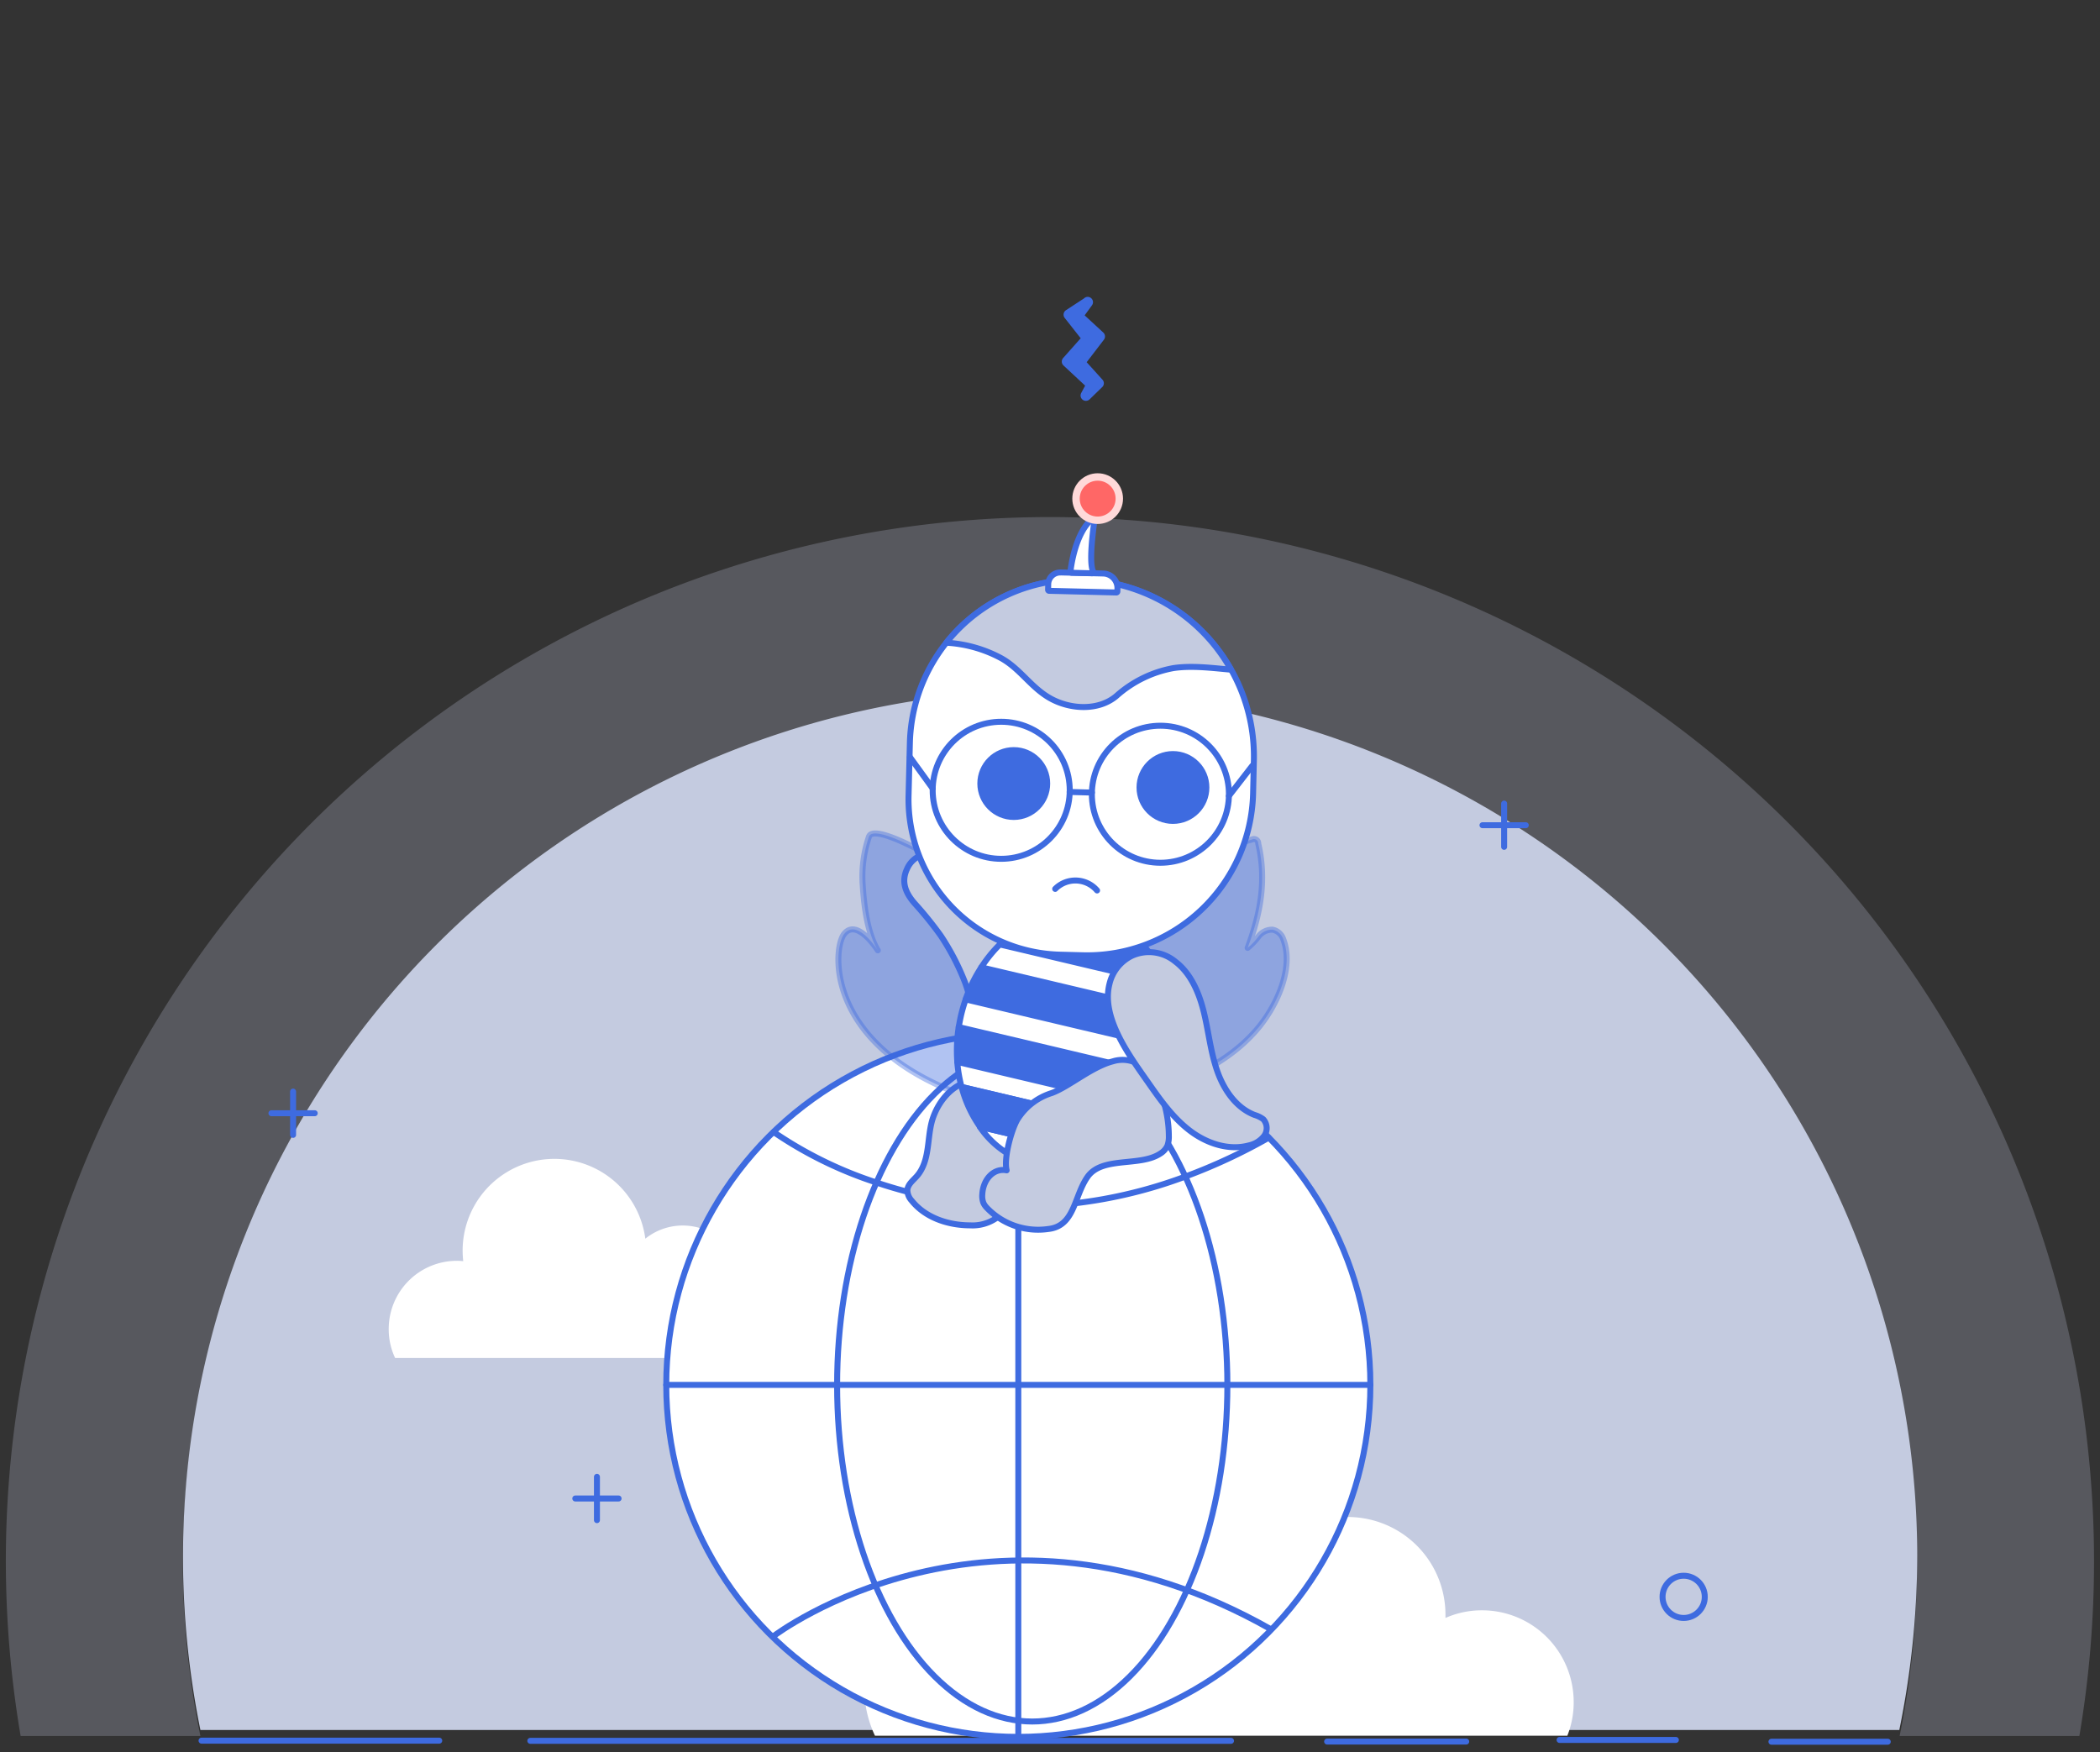 <svg id="Layer_1" data-name="Layer 1" xmlns="http://www.w3.org/2000/svg" viewBox="0 0 351.16 293.04"><rect x="0" y="0" width="351.16" height="293.04" fill="#333333" stroke="none"/><defs><style>.cls-1,.cls-2,.cls-7{fill:#c4cbe0;}.cls-1{opacity:0.25;}.cls-3,.cls-5{fill:#fff;}.cls-4{fill:none;}.cls-4,.cls-5,.cls-6,.cls-7,.cls-8{stroke:#3e6be0;stroke-linecap:round;stroke-linejoin:round;}.cls-6,.cls-8{fill:#3e6be0;}.cls-6{opacity:0.4;}.cls-9{fill:#ffd9d9;}.cls-10{fill:#ff6766;}</style></defs><path class="cls-1" d="M350.16,261.08a175.11,175.11,0,0,1-2.45,29.25H317.65A145,145,0,1,0,30.56,261.08a146,146,0,0,0,2.95,29.25H3.45a174.59,174.59,0,1,1,346.71-29.25Z"/><path class="cls-2" d="M320.6,260.08a146,146,0,0,1-3,29.25H33.51A145,145,0,1,1,320.6,260.08Z"/><path class="cls-3" d="M263.15,284.68a15.08,15.08,0,0,1-1.06,5.6H146.31a18.46,18.46,0,0,1-1.78-8,18.73,18.73,0,0,1,18.73-18.73,17,17,0,0,1,1.75.09,25.2,25.2,0,0,1,50-6.23,16.34,16.34,0,0,1,26.7,12.63c0,.18,0,.37,0,.55a15,15,0,0,1,6.11-1.28A15.33,15.33,0,0,1,263.15,284.68Z"/><path class="cls-3" d="M137.2,223.7c0,5.83-12.38,3.41-16.48,3.41H66.07A11.25,11.25,0,0,1,65,222.27a11.4,11.4,0,0,1,11.4-11.41,9.28,9.28,0,0,1,1.06.06,17.14,17.14,0,0,1-.1-1.76,15.34,15.34,0,0,1,30.55-2,10,10,0,0,1,16.26,7.69c0,.11,0,.23,0,.34a9.08,9.08,0,0,1,3.72-.78A9.33,9.33,0,0,1,137.2,223.7Z"/><circle class="cls-4" cx="132.27" cy="268.61" r="3.09"/><circle class="cls-4" cx="281.54" cy="267.06" r="3.53"/><line class="cls-4" x1="96.2" y1="250.61" x2="103.44" y2="250.61"/><line class="cls-4" x1="99.82" y1="246.99" x2="99.82" y2="254.23"/><line class="cls-4" x1="45.39" y1="186.18" x2="52.63" y2="186.18"/><line class="cls-4" x1="49.01" y1="182.56" x2="49.01" y2="189.8"/><line class="cls-4" x1="247.9" y1="138.01" x2="255.14" y2="138.01"/><line class="cls-4" x1="251.52" y1="134.39" x2="251.52" y2="141.63"/><line class="cls-4" x1="33.7" y1="291.11" x2="73.45" y2="291.11"/><line class="cls-4" x1="88.68" y1="291.14" x2="205.85" y2="291.14"/><line class="cls-4" x1="221.92" y1="291.26" x2="245.18" y2="291.26"/><line class="cls-4" x1="260.79" y1="290.99" x2="280.24" y2="290.99"/><line class="cls-4" x1="296.22" y1="291.29" x2="315.67" y2="291.29"/><circle class="cls-5" cx="170.28" cy="231.61" r="58.87"/><line class="cls-4" x1="111.41" y1="231.61" x2="229.14" y2="231.61"/><line class="cls-4" x1="170.28" y1="173.07" x2="170.28" y2="290.15"/><path class="cls-4" d="M129.45,273.56s36.28-27.56,83-1.12"/><path class="cls-4" d="M212.14,190.28a94.1,94.1,0,0,1-13.93,6.49,78.59,78.59,0,0,1-27.93,5,76.31,76.31,0,0,1-23.71-4,67.49,67.49,0,0,1-17.21-8.45"/><ellipse class="cls-4" cx="172.61" cy="231.65" rx="32.63" ry="56.26"/><path class="cls-6" d="M177.41,173.23a76.35,76.35,0,0,1,15.19-23.15,36.54,36.54,0,0,1,16.73-9.67.72.72,0,0,1,1.07.67c1.43,6.07.38,11.72-1.77,17.44a11,11,0,0,0,1.82-1.91,2.87,2.87,0,0,1,2.36-1.13,2.37,2.37,0,0,1,1.76,1.56c1.82,4.68-.91,10.7-3.76,14.35-4.12,5.26-10.32,8.53-16.53,10.66a71,71,0,0,1-7.16,2S171.94,187.46,177.41,173.23Z"/><path class="cls-6" d="M179.86,174.27a78.66,78.66,0,0,0-17.18-25.57,38.09,38.09,0,0,0-8.11-6.07c-1.35-.73-7.67-4.17-9.07-3a.88.88,0,0,0-.23.41,20.6,20.6,0,0,0-1,8.11c.21,3.3.77,7.93,2.52,10.79,0,0-3.46-5.48-5.63-2.74s-3.46,22.35,28.42,29.42C169.62,185.66,185.62,189.27,179.86,174.27Z"/><path class="cls-7" d="M171.2,173.35a3.42,3.42,0,0,0,.21-.43c.55-1.54-.39-3.84-.63-5.5a55.86,55.86,0,0,0-1.63-7.87c-1.54-5.33-4.48-11.33-9.14-15a7.09,7.09,0,0,0-5.12-1.76,4.3,4.3,0,0,0-3.23,2.56c-1,2.16-.21,4,1.24,5.68a60.69,60.69,0,0,1,4.41,5.45,40.58,40.58,0,0,1,4,7.67c1,2.58,1.31,5.54,2.63,8a5.53,5.53,0,0,0,2.51,2.46A4.09,4.09,0,0,0,171.2,173.35Z"/><path class="cls-7" d="M154.15,195.46c1.33-2.57.93-5.83,1.87-8.53,1.47-4.24,5.59-7.78,10.2-5.56,5.17,2.49,5.1,8.76,4,13.54-.63,2.73-1.31,6.94-3.61,8.8a7,7,0,0,1-4.36,1.22c-3.67,0-7.51-1.26-9.8-4.13a2.65,2.65,0,0,1-.72-1.76c.06-.95.93-1.6,1.56-2.31A5.85,5.85,0,0,0,154.15,195.46Z"/><path class="cls-8" d="M194.77,164.48,167.19,158a19.47,19.47,0,0,1,6.62-4.37l17,4A19.39,19.39,0,0,1,194.77,164.48Z"/><path class="cls-5" d="M190.82,157.61l-17-4a15.13,15.13,0,0,1,17,4Z"/><path class="cls-8" d="M195.77,175.22l-34.29-8.12a25.05,25.05,0,0,1,2.61-5.32l31.74,7.52A25,25,0,0,1,195.77,175.22Z"/><path class="cls-5" d="M195.83,169.3l-31.74-7.52a22.47,22.47,0,0,1,3.1-3.83l27.58,6.53A23,23,0,0,1,195.83,169.3Z"/><path class="cls-8" d="M194.73,179.87a25.33,25.33,0,0,1-2.42,5.36l-32.23-7.64a25.9,25.9,0,0,1,.24-5.87Z"/><path class="cls-5" d="M163.88,188.45,184,193.22a15.29,15.29,0,0,1-20.16-4.77Z"/><path class="cls-5" d="M192.31,185.23a22.87,22.87,0,0,1-2.52,3.42l-29-6.87a24,24,0,0,1-.72-4.19Z"/><path class="cls-5" d="M195.27,177.92q-.22,1-.54,2l-34.41-8.15c.11-.66.24-1.33.39-2,.22-.9.47-1.78.77-2.63l34.29,8.12A25.58,25.58,0,0,1,195.27,177.92Z"/><path class="cls-8" d="M189.79,188.65a20.24,20.24,0,0,1-5.75,4.57l-20.16-4.77a20.49,20.49,0,0,1-3.08-6.67Z"/><path class="cls-7" d="M186.09,177.5c-3.55.92-7.29,4.22-10.21,5.3a10.38,10.38,0,0,0-5.77,4.47c-1,1.75-2.29,6.43-1.78,8.46-2.11-.43-3.93,1.44-4.07,4a3.24,3.24,0,0,0,.19,1.46,3,3,0,0,0,.58.82,11.86,11.86,0,0,0,10.25,3.53c4.45-.48,4.29-5.44,6.56-8.7,2.44-3.51,8.74-1.66,12.15-3.89a3.09,3.09,0,0,0,1.22-1.33,4.37,4.37,0,0,0,.24-1.66c0-4.14-1.55-9.79-4.89-11.9A5.45,5.45,0,0,0,186.09,177.5Z"/><path class="cls-7" d="M189.32,159.83a6.92,6.92,0,0,1,7.23,1c2.63,2,4,5.31,4.78,8.55s1.11,6.58,2.21,9.72,3.15,6.18,6.26,7.37a4.61,4.61,0,0,1,1.44.71,2.22,2.22,0,0,1,.15,2.79,4.39,4.39,0,0,1-2.52,1.58c-3.39.93-7.09-.32-9.89-2.45s-4.88-5.05-6.9-7.94c-3.07-4.4-8-10.9-6.56-16.58A7,7,0,0,1,189.32,159.83Z"/><path class="cls-8" d="M182.19,50.77l-1.26,1.73a.37.37,0,0,0,0,.51l3.25,3a.4.4,0,0,1,0,.52l-2.91,3.8a.38.38,0,0,0,0,.5l2.71,3a.38.38,0,0,1,0,.53l-2.14,2.08a.39.39,0,0,1-.61-.46l.71-1.33a.38.38,0,0,0-.08-.46l-3.7-3.45a.39.39,0,0,1,0-.54l3-3.38a.38.38,0,0,0,0-.49l-2.73-3.47a.39.39,0,0,1,.09-.56l3.06-2A.38.38,0,0,1,182.19,50.77Z"/><path class="cls-5" d="M181.09,159.76l-3.82-.1A26,26,0,0,1,151.93,133l.22-8.77A28,28,0,0,1,182,97h0a29.56,29.56,0,0,1,27.67,30.25l-.13,5.51A27.76,27.76,0,0,1,181.09,159.76Z"/><path class="cls-7" d="M205.85,112c-3.19-.29-6.55-.72-9.61-.27a19.6,19.6,0,0,0-9.58,4.69c-3,2.51-7.69,2.23-11,.39s-5.11-5.08-8.42-6.83a21.91,21.91,0,0,0-9-2.49A28,28,0,0,1,182,97a29.48,29.48,0,0,1,19.93,9.55A29,29,0,0,1,205.85,112Z"/><path class="cls-5" d="M177.3,95.84h7.14a2.44,2.44,0,0,1,2.44,2.44v.51a.17.17,0,0,1-.17.17H175.46a.17.17,0,0,1-.17-.17v-.94a2,2,0,0,1,2-2Z" transform="translate(2.49 -4.5) rotate(1.43)"/><path class="cls-5" d="M179,95.58c.13-1.14.89-6.58,3.73-8.9a.19.19,0,0,1,.31.18c-.25,1.67-1,7.33-.24,8.72a.2.2,0,0,1-.17.3l-3.44-.09A.19.19,0,0,1,179,95.58Z"/><circle class="cls-9" cx="183.55" cy="83.39" r="4.24"/><circle class="cls-10" cx="183.55" cy="83.39" r="3"/><circle class="cls-8" cx="169.52" cy="131.04" r="5.59"/><circle class="cls-8" cx="196.14" cy="131.7" r="5.59"/><circle class="cls-4" cx="167.42" cy="132.17" r="11.46"/><circle class="cls-4" cx="194.04" cy="132.83" r="11.46"/><line class="cls-4" x1="178.87" y1="132.45" x2="182.59" y2="132.55"/><line class="cls-4" x1="155.97" y1="131.88" x2="152.16" y2="126.62"/><line class="cls-4" x1="205.49" y1="133.12" x2="209.42" y2="128.05"/><path class="cls-4" d="M176.45,148.66a4.77,4.77,0,0,1,7,.26"/></svg>